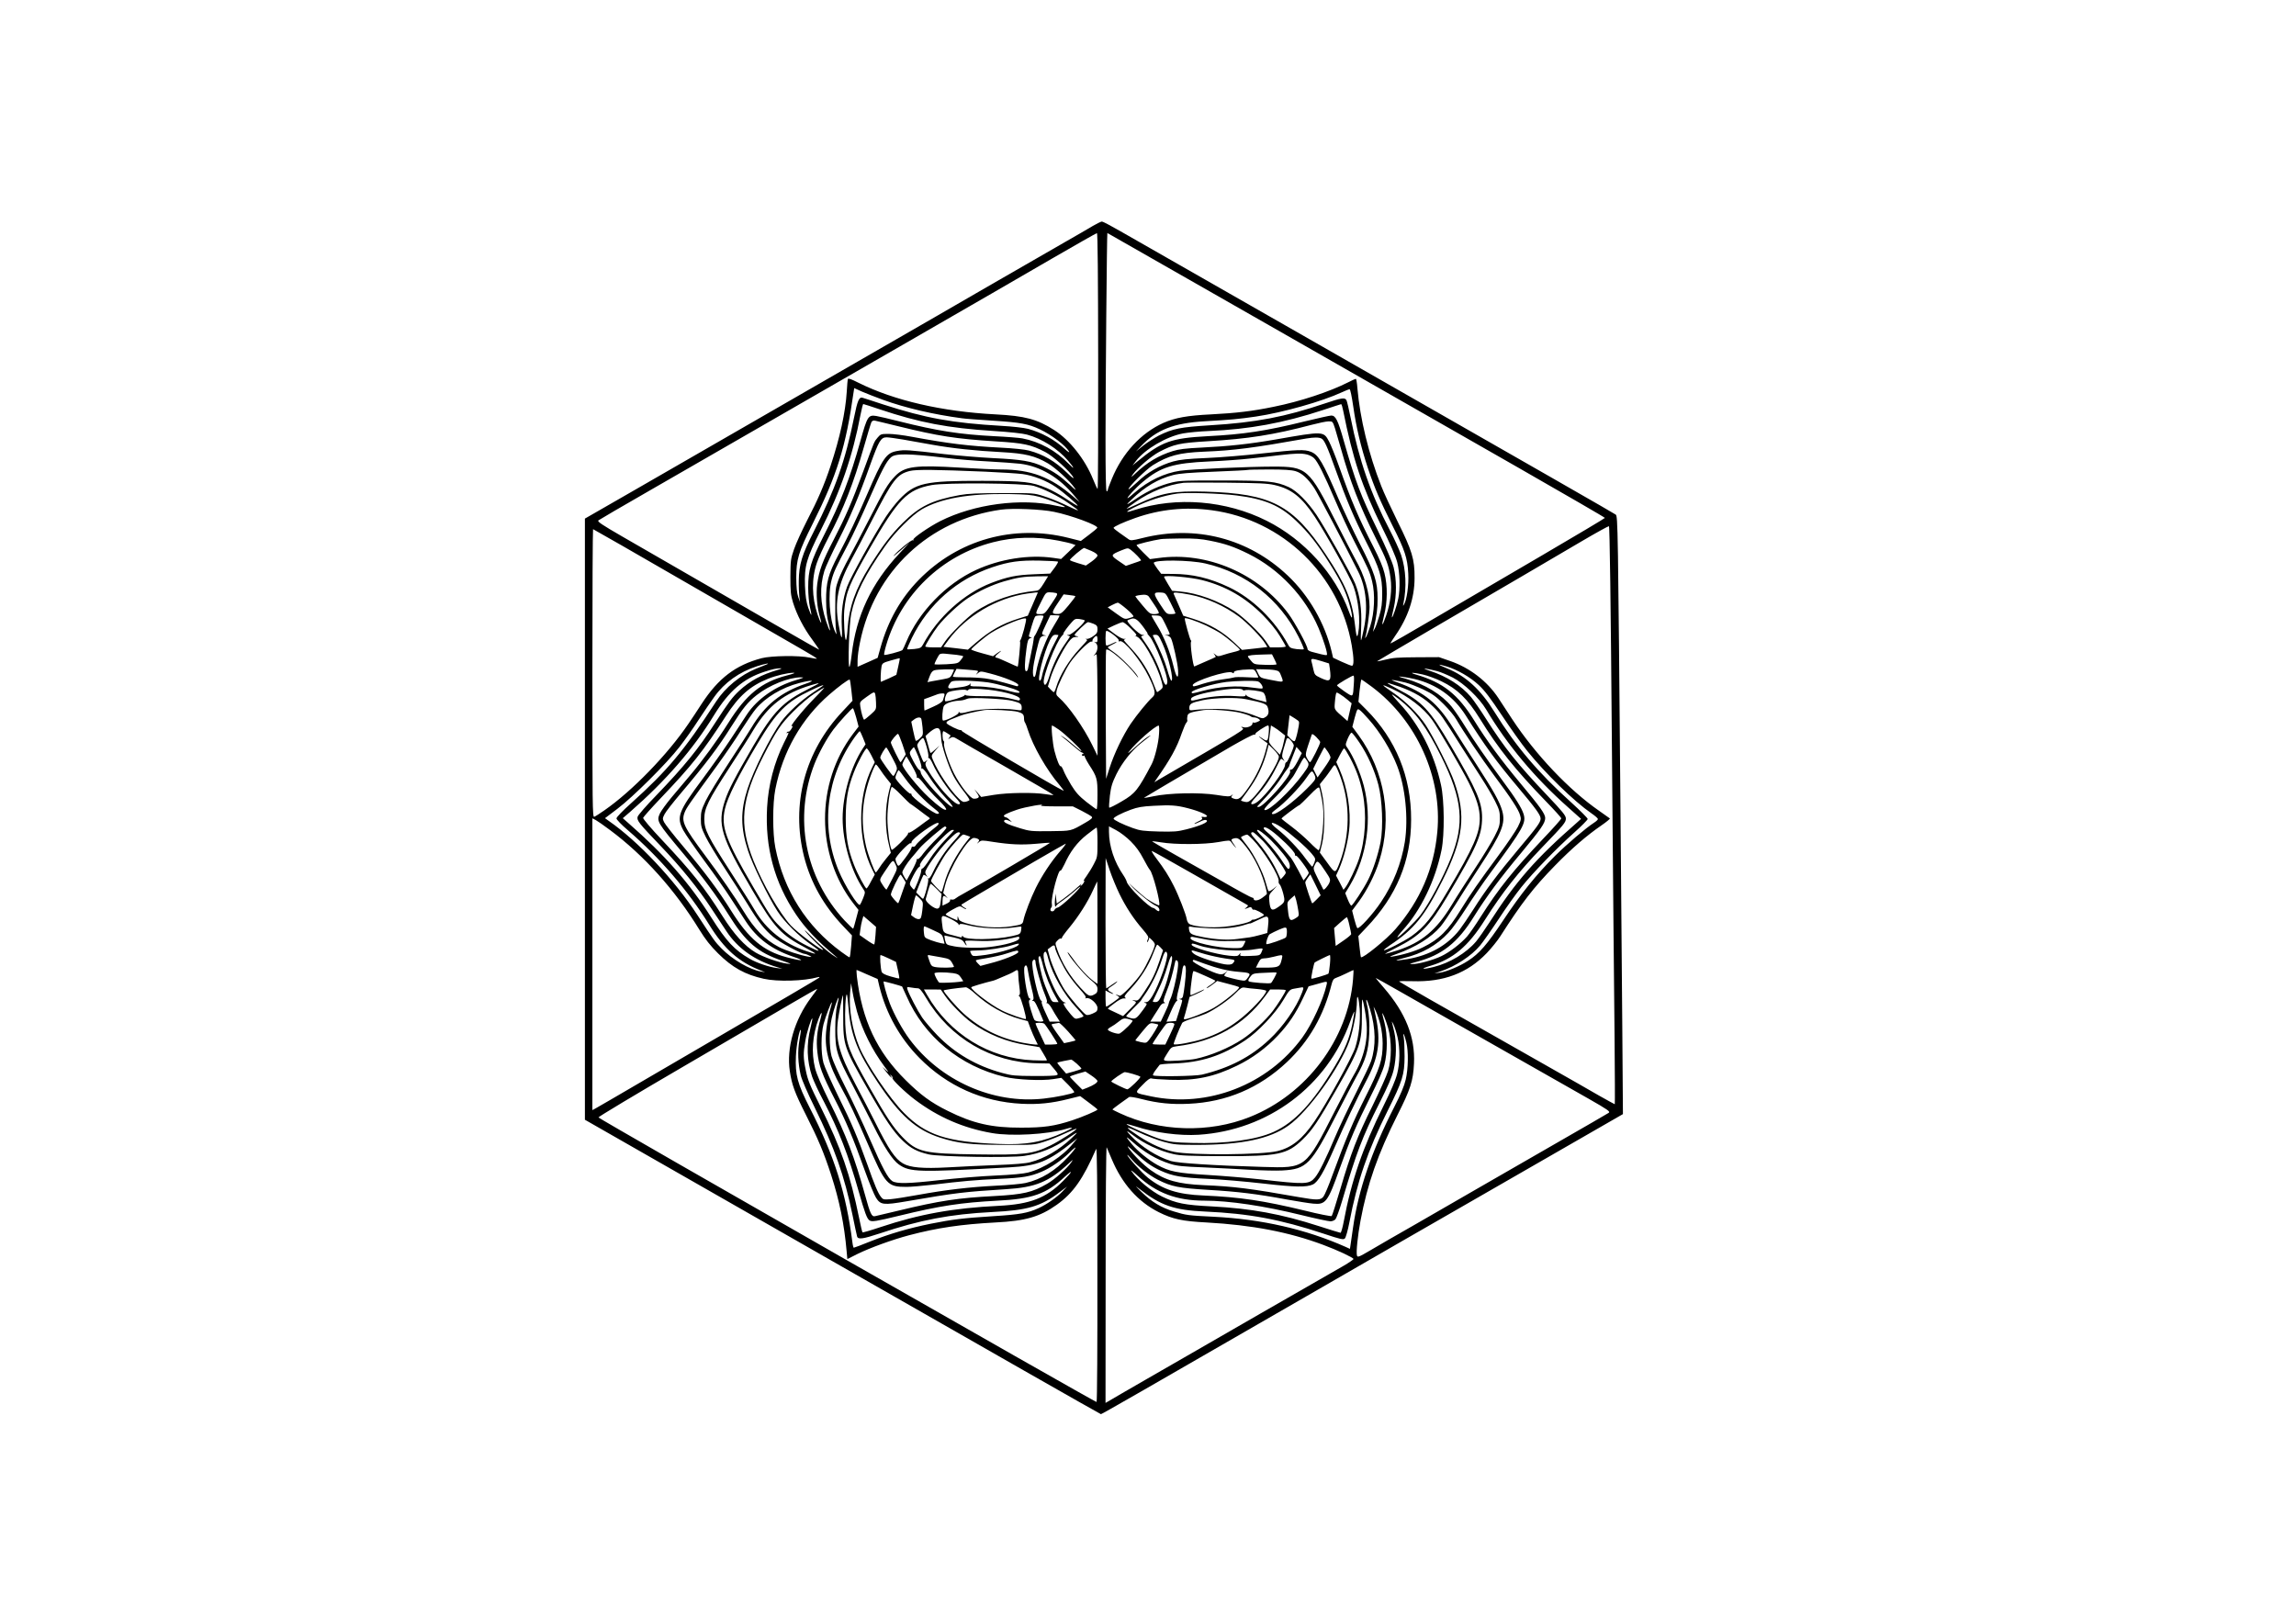 <?xml version="1.0" standalone="no"?>
<!DOCTYPE svg PUBLIC "-//W3C//DTD SVG 20010904//EN"
 "http://www.w3.org/TR/2001/REC-SVG-20010904/DTD/svg10.dtd">
<svg version="1.0" xmlns="http://www.w3.org/2000/svg"
 width="100pt" height="70pt" viewBox="0 0 100 70"
 preserveAspectRatio="xMidYMid meet">
<g transform="translate(0,70) scale(0.005,-0.005)"
fill="#000000" stroke="none">
<path d="M9520 12032 c-36 -22 -144 -84 -240 -139 -372 -214 -1020 -587 -1115
-643 -90 -52 -1507 -869 -2640 -1521 l-430 -247 0 -2619 0 -2618 2243 -1282
c1234 -706 2247 -1283 2252 -1283 8 0 384 216 1795 1030 467 270 1280 738
1415 815 98 56 1329 764 1337 769 1 1 -9 1173 -21 2605 -22 2543 -23 2604 -42
2618 -19 14 -533 308 -2874 1646 -712 406 -1361 777 -1441 823 -80 46 -152 84
-160 84 -8 0 -43 -17 -79 -38z m46 -1177 c1 -613 -1 -1115 -5 -1115 -3 0 -21
39 -40 86 -70 173 -203 341 -339 428 -147 94 -255 123 -510 136 -466 24 -884
121 -1195 276 -61 31 -89 41 -91 32 -3 -7 -7 -56 -10 -109 -11 -180 -60 -403
-140 -645 -58 -174 -112 -298 -208 -483 -43 -85 -94 -195 -111 -245 -30 -86
-31 -99 -32 -241 0 -130 3 -160 23 -225 34 -108 94 -224 168 -323 35 -48 61
-87 59 -87 -5 0 -441 251 -1718 988 -173 100 -215 128 -205 138 7 6 209 124
448 261 417 240 1035 596 2115 1218 857 494 999 576 1390 803 209 121 385 221
390 221 7 1 10 -377 11 -1114z m1496 307 c777 -444 1752 -1001 2165 -1237 414
-237 753 -433 753 -437 0 -3 -246 -150 -547 -326 -302 -176 -721 -422 -933
-546 -211 -124 -386 -224 -388 -222 -1 2 17 33 42 68 111 159 168 328 168 503
1 164 -22 238 -147 490 -57 116 -122 255 -143 310 -110 279 -185 588 -208 853
-3 45 -10 82 -13 82 -4 0 -33 -13 -64 -29 -163 -83 -419 -168 -653 -215 -184
-38 -328 -55 -544 -66 -208 -10 -312 -29 -415 -74 -195 -87 -358 -263 -450
-488 -19 -45 -35 -89 -35 -95 0 -7 -4 -13 -10 -13 -7 0 -10 156 -10 448 0 474
12 1802 16 1802 1 0 638 -364 1416 -808z m-3368 -646 c194 -70 437 -127 686
-160 25 -4 146 -13 270 -21 238 -15 305 -27 407 -75 102 -47 228 -143 255
-194 7 -12 -7 -4 -33 19 -92 85 -205 147 -324 179 -33 9 -136 21 -230 26 -431
25 -661 67 -1030 186 -93 31 -175 57 -182 59 -29 9 -44 -24 -73 -170 -76 -377
-165 -630 -351 -995 -104 -204 -129 -288 -131 -430 -1 -52 2 -115 5 -140 l6
-45 -16 45 c-11 32 -16 81 -17 165 0 161 19 225 143 472 213 426 289 670 357
1150 l5 32 66 -30 c37 -16 121 -49 187 -73z m4094 -58 c26 -183 66 -350 127
-535 59 -176 107 -287 215 -503 107 -211 130 -282 137 -415 6 -101 -13 -235
-38 -273 -8 -14 -9 -11 -4 11 29 140 22 297 -20 422 -14 41 -58 139 -99 217
-167 319 -266 604 -341 979 -15 73 -31 142 -36 152 -14 26 -41 22 -189 -28
-347 -117 -601 -166 -999 -190 -259 -16 -324 -29 -446 -89 -38 -20 -99 -59
-135 -87 l-65 -52 45 47 c134 142 287 201 555 216 229 13 293 19 445 41 235
35 575 131 750 212 30 14 60 26 66 26 6 1 19 -62 32 -151z m-4128 -23 c349
-117 594 -164 998 -190 131 -8 252 -21 287 -31 130 -35 271 -124 359 -228 56
-65 60 -83 7 -28 -114 117 -254 194 -406 223 -27 5 -137 14 -244 19 -306 16
-495 46 -831 130 -85 22 -174 42 -197 46 -70 11 -78 -2 -138 -217 -89 -321
-172 -537 -321 -829 -112 -221 -134 -294 -134 -449 0 -59 7 -134 15 -170 9
-35 14 -66 12 -68 -2 -2 -14 27 -27 64 -17 51 -24 99 -28 189 -6 173 12 238
137 484 175 345 278 646 347 1008 10 50 20 92 24 92 3 0 66 -20 140 -45z
m4040 -12 c84 -422 164 -662 336 -1012 72 -145 123 -262 135 -310 23 -90 27
-229 9 -316 -12 -61 -49 -169 -55 -163 -2 2 5 39 16 83 25 108 25 247 -1 351
-13 51 -62 164 -139 324 -151 310 -193 420 -298 788 -48 170 -69 212 -106 212
-13 0 -115 -23 -227 -50 -345 -85 -537 -114 -851 -130 -317 -17 -401 -47 -611
-220 l-43 -35 30 39 c79 103 265 213 410 240 44 8 145 18 225 21 352 15 652
70 995 183 83 28 153 50 157 51 4 1 12 -25 18 -56z m-3873 -137 c345 -85 499
-109 843 -131 249 -15 310 -28 435 -93 72 -38 219 -171 245 -222 7 -15 -16 2
-56 42 -104 100 -204 159 -332 193 -32 9 -138 20 -242 25 -288 15 -452 35
-778 95 -73 14 -164 25 -202 25 -64 0 -70 -2 -95 -32 -31 -37 -24 -20 -125
-294 -103 -278 -154 -395 -257 -594 -99 -190 -128 -269 -144 -386 -12 -90 -2
-209 26 -300 20 -67 1 -41 -23 31 -51 152 -54 312 -7 450 14 43 59 141 100
219 134 256 220 475 310 791 31 110 61 208 66 218 7 11 17 16 32 12 12 -2 104
-25 204 -49z m3802 -18 c11 -35 34 -115 52 -178 77 -277 164 -501 298 -768
103 -204 118 -246 134 -360 13 -99 0 -212 -38 -323 -35 -103 -45 -104 -19 -2
30 116 32 259 4 369 -12 51 -46 132 -96 229 -130 254 -192 398 -301 705 -30
85 -69 181 -85 212 -49 93 -46 93 -468 19 -226 -39 -410 -59 -640 -70 -144 -7
-201 -14 -255 -31 -124 -39 -221 -97 -324 -194 -40 -37 -42 -38 -23 -9 39 56
160 159 229 196 129 67 176 78 425 93 350 21 569 55 903 143 61 16 127 30 147
30 36 1 37 0 57 -61z m-3764 -97 c61 -11 174 -31 253 -45 180 -32 377 -53 607
-65 205 -11 291 -32 404 -98 67 -40 190 -153 231 -213 19 -28 10 -22 -42 27
-84 77 -139 115 -231 158 -99 47 -186 62 -437 74 -118 6 -309 22 -425 35 -314
37 -346 39 -411 27 -94 -17 -123 -58 -262 -381 -93 -214 -154 -343 -250 -526
-88 -167 -107 -239 -106 -399 1 -85 7 -141 21 -192 25 -94 12 -84 -21 15 -52
158 -57 302 -15 439 11 36 67 156 123 267 102 200 178 381 276 656 77 213 93
240 144 240 17 0 81 -9 141 -19z m3647 8 c24 -13 49 -67 123 -274 90 -252 159
-415 265 -625 119 -234 140 -304 140 -451 0 -85 -5 -125 -25 -194 -14 -48 -32
-99 -41 -114 l-15 -26 6 25 c28 123 35 175 35 265 0 147 -26 227 -154 476 -57
112 -140 288 -185 390 -139 324 -175 387 -242 413 -55 22 -113 20 -422 -14
-148 -17 -367 -35 -486 -40 -167 -7 -233 -14 -291 -30 -117 -33 -224 -94 -312
-179 -43 -40 -78 -69 -78 -63 0 21 153 172 213 210 135 83 228 108 442 117
267 11 427 32 895 115 67 11 109 11 132 -1z m-3272 -168 c96 -12 263 -26 370
-31 107 -6 231 -15 276 -20 177 -22 341 -119 475 -282 l44 -53 -55 48 c-196
171 -371 237 -630 237 -54 0 -214 7 -356 16 -390 24 -483 12 -566 -73 -63 -65
-97 -123 -228 -379 -62 -120 -141 -271 -175 -334 -35 -63 -76 -149 -91 -190
-26 -70 -28 -86 -28 -230 -1 -85 2 -177 6 -205 7 -48 7 -49 -7 -20 -49 105
-65 332 -31 453 18 69 36 107 144 312 39 74 121 250 182 390 110 251 150 329
191 366 39 35 145 34 479 -5z m3143 30 c22 -5 50 -19 63 -32 32 -30 87 -140
185 -369 46 -107 119 -265 163 -350 129 -251 137 -270 158 -354 28 -110 21
-275 -16 -391 -14 -44 -31 -87 -37 -95 -9 -12 -10 -12 -5 4 13 39 36 204 36
258 0 126 -44 275 -123 414 -24 44 -99 188 -167 322 -239 473 -255 487 -550
487 -213 0 -713 -22 -810 -36 -137 -20 -279 -88 -393 -188 -32 -28 -61 -51
-64 -51 -13 0 69 90 131 141 155 131 265 165 581 179 121 5 283 17 360 26 77
8 192 21 255 29 142 16 185 17 233 6z m-2803 -150 c140 -6 288 -16 327 -21 92
-12 210 -58 290 -113 67 -45 197 -157 190 -163 -2 -2 -46 24 -98 59 -52 35
-128 77 -169 94 -135 56 -193 63 -562 64 -503 1 -586 -18 -724 -162 -33 -35
-85 -102 -116 -149 -99 -151 -312 -533 -339 -611 -38 -106 -53 -221 -46 -353
6 -127 -4 -116 -29 28 -35 195 -4 346 110 556 35 63 115 216 178 340 184 361
220 408 333 437 55 14 225 12 655 -6z m2706 4 c54 -16 107 -64 163 -148 26
-39 274 -510 383 -729 68 -136 86 -316 48 -497 -10 -51 -21 -96 -24 -99 -3 -2
-3 53 1 124 6 146 -10 264 -53 371 -32 79 -256 477 -336 597 -79 117 -171 209
-241 242 -113 51 -180 58 -577 58 -316 1 -375 -1 -440 -17 -99 -23 -209 -72
-300 -133 -106 -71 -112 -72 -51 -14 116 111 230 178 358 211 59 15 140 21
362 30 157 6 288 13 290 15 2 2 86 4 186 4 130 0 195 -4 231 -15z m-186 -120
c148 -33 239 -105 353 -277 96 -145 307 -525 337 -606 44 -121 62 -300 41
-407 -10 -51 -16 -34 -30 86 -23 202 -82 343 -252 598 -289 434 -475 531
-1049 548 -279 8 -383 -11 -588 -107 -56 -27 -100 -45 -98 -41 3 4 39 32 81
60 128 89 278 148 415 165 19 2 188 3 375 1 273 -3 355 -6 415 -20z m-2095 -8
c88 -26 216 -89 306 -153 113 -79 110 -79 -46 -5 -49 23 -128 55 -175 69 -84
27 -89 27 -360 26 -215 0 -296 -4 -370 -17 -241 -44 -352 -99 -496 -242 -104
-104 -172 -193 -289 -379 -124 -199 -179 -356 -192 -544 -3 -51 -9 -95 -14
-97 -11 -8 -22 179 -15 257 17 166 39 221 221 539 248 433 328 514 540 553
123 23 806 17 890 -7z m1765 -83 c247 -31 381 -88 521 -222 107 -102 184 -199
292 -372 99 -157 139 -241 172 -357 32 -111 29 -155 -4 -63 -119 329 -390 629
-717 793 -354 178 -787 213 -1151 94 -82 -27 -86 -20 -10 19 125 63 262 107
382 124 79 11 371 2 515 -16z m-1718 -12 c84 -23 232 -82 224 -89 -2 -3 -36 2
-75 11 -305 69 -716 15 -1011 -134 -95 -48 -242 -149 -234 -162 4 -6 3 -8 -4
-4 -11 6 -127 -87 -167 -135 -11 -13 16 8 60 46 l80 70 -90 -96 c-244 -261
-377 -543 -416 -881 -7 -60 -16 -108 -20 -108 -15 0 -2 380 16 464 36 172 120
339 295 588 83 119 236 272 320 321 165 95 407 138 760 133 150 -3 199 -7 262
-24z m129 -131 c148 -30 386 -118 377 -139 -1 -5 -34 -33 -73 -62 l-70 -53
-107 27 c-479 120 -962 -15 -1305 -366 -157 -161 -266 -353 -332 -586 l-26
-93 -87 -39 -88 -39 0 55 c0 31 9 102 21 157 125 620 604 1070 1229 1157 101
14 351 4 461 -19z m1373 14 c618 -82 1115 -562 1221 -1179 19 -113 20 -176 1
-176 -7 0 -47 16 -89 35 l-75 35 -12 52 c-58 246 -199 491 -383 664 -342 324
-802 443 -1264 327 -96 -24 -104 -24 -125 -9 -13 9 -47 33 -75 53 -29 20 -53
40 -53 44 0 11 86 50 191 87 213 75 434 98 663 67z m3487 -2061 c9 -1055 19
-2188 23 -2516 3 -329 4 -598 2 -598 -2 0 -62 33 -133 73 -70 41 -281 161
-468 267 -187 106 -437 248 -555 315 -118 67 -327 186 -465 264 -137 79 -253
146 -257 150 -5 4 47 5 115 3 272 -9 480 70 648 245 41 43 95 110 119 148 182
285 288 423 475 614 145 149 279 264 403 349 45 31 79 59 75 62 -5 4 -46 33
-93 66 -264 183 -555 491 -758 799 -47 72 -101 155 -121 185 -97 146 -248 262
-418 321 l-98 34 -195 -1 c-162 -1 -208 -4 -273 -21 -43 -11 -75 -17 -70 -13
4 4 224 133 488 288 638 372 1011 591 1290 755 127 75 235 134 240 133 7 -2
16 -665 26 -1922z m-8018 1404 c469 -270 907 -523 974 -562 67 -38 121 -72
119 -74 -3 -2 -31 2 -63 9 -90 20 -333 17 -418 -5 -227 -60 -377 -174 -522
-396 -41 -63 -93 -142 -116 -175 -183 -270 -492 -588 -733 -755 -40 -28 -79
-53 -88 -56 -15 -6 -16 105 -16 1250 0 691 3 1256 6 1256 3 0 389 -221 857
-492z m3197 392 c52 -10 107 -23 122 -29 l27 -10 -63 -61 -63 -60 -69 10
c-211 30 -462 -9 -673 -106 -260 -120 -498 -365 -607 -627 -14 -34 -29 -65
-33 -70 -11 -11 -153 -49 -159 -42 -3 3 4 40 17 83 129 441 483 783 931 898
182 47 376 52 570 14z m1318 0 c137 -27 211 -53 337 -115 268 -133 493 -371
611 -647 45 -107 81 -224 72 -234 -4 -3 -26 0 -49 6 -24 6 -61 16 -81 21 -21
5 -38 16 -38 24 0 28 -111 233 -168 310 -260 349 -710 542 -1128 484 l-77 -10
-58 57 c-33 32 -59 62 -59 65 0 7 143 42 210 52 14 3 94 5 178 6 118 1 176 -4
250 -19z m-1030 -90 c33 -15 52 -29 52 -40 0 -9 -23 -32 -51 -52 l-50 -35 -70
21 c-38 11 -69 23 -69 27 0 13 114 109 125 105 5 -2 34 -14 63 -26z m401 -44
c19 -20 33 -37 30 -39 -2 -2 -33 -14 -68 -25 l-64 -22 -63 43 c-72 49 -71 53
21 91 58 23 60 24 85 6 14 -10 40 -34 59 -54z m-693 -49 c3 -3 -11 -28 -31
-55 l-37 -49 -142 -6 c-152 -6 -232 -22 -372 -76 -238 -92 -466 -298 -595
-538 -14 -26 -23 -31 -74 -37 -32 -3 -60 -4 -63 -2 -2 3 16 47 41 98 143 293
394 514 703 617 142 48 237 61 412 57 84 -2 155 -6 158 -9z m1284 -16 c354
-81 646 -311 811 -638 29 -57 49 -106 46 -109 -3 -3 -31 -2 -62 1 -50 7 -60
11 -74 38 -118 216 -311 404 -515 501 -168 80 -319 116 -490 116 l-101 1 -32
42 c-17 23 -32 47 -33 52 -3 30 313 28 450 -4z m-1408 -173 c-32 -52 -44 -63
-68 -65 -191 -17 -385 -84 -534 -186 -67 -46 -213 -191 -256 -253 l-37 -54
-69 0 c-37 0 -68 4 -68 8 0 13 68 123 111 179 58 74 183 191 259 241 94 62
212 117 315 147 120 35 172 42 287 44 l98 1 -38 -62z m1380 28 c207 -53 375
-150 529 -305 59 -60 115 -128 147 -181 29 -46 52 -88 52 -92 0 -4 -31 -8 -68
-8 l-69 0 -37 54 c-47 69 -193 209 -269 259 -140 93 -330 162 -479 174 l-68 6
-35 57 c-19 32 -35 61 -35 65 0 17 236 -4 332 -29z m-1432 -109 c0 -1 -20 -47
-44 -102 l-43 -99 -84 -26 c-142 -45 -244 -103 -370 -211 l-68 -59 -106 13
-107 12 44 60 c155 209 419 365 686 404 66 10 92 12 92 8z m157 -3 c20 -6 18
-11 -38 -95 -58 -87 -61 -89 -99 -89 -46 0 -46 -2 15 119 33 66 37 71 68 71
17 0 42 -3 54 -6z m999 -84 c24 -47 43 -88 43 -92 1 -5 -17 -8 -38 -8 -39 0
-41 2 -96 86 -62 96 -61 106 9 102 39 -3 40 -4 82 -88z m172 69 c143 -28 298
-97 425 -191 70 -52 200 -185 229 -236 l18 -29 -111 -13 -110 -12 -62 59
c-106 101 -218 166 -366 213 l-84 26 -39 90 c-22 49 -42 95 -45 102 -6 15 33
12 145 -9z m-1001 -13 c3 -2 -24 -38 -59 -80 -52 -63 -68 -75 -93 -75 -58 -1
-58 10 -2 93 l52 78 49 -6 c27 -3 51 -7 53 -10z m640 -3 c6 -10 30 -44 52 -77
22 -32 38 -62 35 -67 -3 -5 -22 -9 -42 -9 -34 1 -43 8 -99 75 -35 41 -63 77
-63 79 0 6 36 13 75 15 19 0 35 -6 42 -16z m-192 -110 c36 -31 62 -59 58 -64
-4 -4 -24 -11 -43 -16 -33 -9 -40 -6 -108 43 l-73 53 38 20 c21 11 43 20 50
21 6 0 41 -25 78 -57z m-725 -61 c0 -13 -68 -165 -77 -171 -4 -3 -9 -17 -9
-31 -1 -14 -12 -72 -24 -130 -12 -58 -24 -115 -26 -128 -3 -13 -10 -22 -17
-19 -14 4 -12 78 5 200 9 65 14 80 32 87 18 7 18 9 3 9 -13 1 -17 7 -13 19 37
130 48 161 59 165 19 8 67 8 67 -1z m140 3 c0 -3 -22 -40 -48 -83 -68 -109
-136 -288 -157 -410 -10 -63 -31 -48 -27 19 3 59 46 248 62 280 6 10 21 19 33
20 l22 1 -22 6 c-22 7 -22 8 17 90 l39 82 40 0 c23 0 41 -2 41 -5z m922 -75
c20 -41 37 -78 37 -82 1 -5 -9 -9 -21 -9 l-23 -2 23 -4 c12 -2 27 -13 32 -23
17 -31 59 -221 62 -279 5 -87 -15 -69 -40 35 -30 127 -84 260 -144 357 -26 43
-48 81 -48 83 0 3 19 4 43 2 42 -3 42 -4 79 -78z m-1232 -43 c-12 -45 -26 -87
-31 -93 -5 -6 -6 -13 -3 -16 4 -5 -15 -208 -21 -216 -1 -1 -40 16 -87 38 -47
22 -91 40 -97 40 -19 0 -12 18 17 39 15 11 24 21 21 21 -3 0 -19 -11 -37 -23
l-32 -24 -95 26 c-52 14 -95 29 -95 33 0 10 125 115 172 144 105 67 299 144
306 123 2 -6 -6 -47 -18 -92z m1049 7 c18 -24 30 -44 27 -44 -3 0 4 -10 15
-21 49 -49 167 -354 157 -405 -7 -40 -26 -20 -47 51 -31 99 -81 202 -136 282
-25 35 -45 66 -45 68 0 2 8 6 18 8 12 3 10 5 -7 6 -28 1 -145 117 -129 127 5
3 22 10 36 14 31 9 59 -13 111 -86z m539 26 c45 -22 104 -54 130 -71 58 -40
162 -129 162 -140 0 -4 -24 -13 -52 -19 -29 -7 -73 -19 -96 -27 -40 -13 -46
-13 -65 4 -20 16 -20 16 -8 0 8 -9 12 -19 10 -21 -2 -2 -42 -20 -89 -40 -47
-21 -90 -39 -96 -42 -11 -5 -39 199 -29 215 3 5 2 11 -2 13 -7 3 -54 172 -53
190 0 12 102 -22 188 -62z m-1060 46 c12 -12 -111 -126 -138 -127 -17 -1 -19
-3 -7 -6 9 -2 17 -6 17 -8 0 -2 -20 -33 -45 -68 -55 -79 -106 -185 -136 -283
-22 -70 -40 -89 -47 -50 -10 52 109 357 158 406 11 11 17 20 14 20 -8 0 39 64
75 103 22 25 32 28 64 24 21 -3 41 -8 45 -11z m77 -30 c30 -13 35 -20 35 -49
0 -28 -7 -39 -38 -60 -20 -15 -46 -25 -57 -23 -11 2 -14 1 -7 -1 6 -3 12 -7
12 -10 0 -3 -30 -37 -66 -75 -92 -98 -173 -231 -204 -335 -7 -24 -16 -43 -20
-43 -4 0 -17 11 -29 24 l-23 25 22 73 c25 84 104 241 155 311 29 38 41 47 68
48 23 1 26 3 10 6 -13 2 -23 7 -23 11 0 12 104 112 117 112 8 0 29 -7 48 -14z
m322 -38 c56 -55 61 -64 41 -71 -7 -2 -5 -3 5 -1 46 6 183 -234 227 -398 12
-46 11 -49 -11 -68 -13 -10 -26 -19 -29 -20 -3 0 -17 33 -32 73 -41 107 -107
213 -187 299 -39 42 -71 78 -71 81 0 3 6 7 13 10 6 2 3 3 -9 1 -13 -2 -45 14
-84 43 l-63 47 59 28 c32 15 66 28 74 28 8 0 38 -23 67 -52z m-102 -107 c-3
-9 0 -11 10 -7 35 13 183 -168 251 -308 58 -118 64 -153 33 -180 -39 -34 -136
-153 -190 -232 -67 -100 -143 -258 -182 -379 l-32 -100 -3 555 c-1 305 0 561
3 568 11 29 184 -118 263 -223 16 -21 20 -23 12 -7 -19 38 -146 167 -205 208
-30 20 -55 40 -55 44 0 4 18 15 40 25 22 10 38 20 36 22 -2 3 -22 -5 -44 -16
-22 -11 -42 -17 -46 -14 -8 8 -8 118 0 126 11 11 114 -67 109 -82z m-525 45
c0 -3 -18 -37 -39 -78 -41 -76 -93 -216 -105 -280 -4 -21 -12 -38 -18 -38 -28
0 33 243 88 353 19 37 30 47 49 47 14 0 25 -2 25 -4z m905 -70 c53 -114 103
-326 78 -326 -5 0 -21 44 -36 98 -23 78 -59 165 -125 295 -2 4 8 7 23 7 23 0
31 -9 60 -74z m-565 34 c0 -23 -4 -28 -17 -24 -17 5 -17 5 0 -6 24 -16 22 -68
-5 -99 -13 -14 -16 -20 -8 -13 8 6 18 12 22 12 4 0 8 -199 8 -442 l0 -442 -46
94 c-74 152 -208 343 -293 416 -20 17 -23 26 -17 56 8 43 75 183 118 246 49
72 159 182 181 182 11 0 17 3 14 7 -8 7 21 43 35 43 4 0 8 -13 8 -30z m-1227
-135 c31 -4 57 -9 57 -13 0 -4 -10 -20 -23 -35 -21 -26 -28 -28 -124 -34 -57
-3 -103 -3 -103 1 0 9 30 67 42 83 6 8 26 11 51 8 23 -3 68 -7 100 -10z m2767
-35 c11 -21 20 -43 20 -47 0 -4 -44 -7 -97 -5 -96 3 -99 4 -125 35 -16 17 -28
35 -28 38 0 10 46 15 137 17 l73 2 20 -40z m-3276 -68 l-16 -71 -65 -31 c-36
-16 -67 -30 -69 -30 -6 0 -2 101 5 135 6 27 13 32 81 51 41 12 76 21 78 19 1
-1 -5 -34 -14 -73z m3689 48 l64 -20 7 -46 c14 -108 4 -119 -78 -81 -51 24
-55 28 -65 73 -6 27 -13 59 -17 72 -8 28 4 28 89 2z m-4838 -30 c-11 -4 -51
-20 -88 -35 -136 -55 -269 -164 -348 -285 -280 -430 -426 -604 -741 -887 -76
-68 -128 -122 -128 -133 0 -10 42 -54 103 -106 275 -237 522 -525 704 -819
132 -214 258 -326 453 -401 l35 -14 -35 6 c-101 17 -250 104 -345 201 -57 58
-65 69 -210 291 -201 308 -515 642 -773 821 l-32 23 107 81 c135 102 431 396
542 540 46 59 121 165 166 235 46 70 107 160 137 201 89 125 219 218 373 267
68 22 123 32 80 14z m5926 -16 c91 -27 205 -92 279 -161 53 -49 102 -114 204
-267 73 -110 171 -248 218 -306 160 -199 407 -439 561 -546 31 -21 56 -43 56
-49 1 -5 -14 -20 -33 -32 -73 -47 -236 -186 -340 -289 -162 -161 -302 -335
-452 -562 -141 -212 -208 -289 -306 -352 -73 -48 -188 -96 -248 -104 l-45 -6
55 18 c129 44 266 133 343 225 24 29 96 131 160 228 63 97 153 223 199 280
103 129 306 338 461 476 64 57 117 111 117 118 0 8 -64 72 -142 143 -293 264
-483 489 -671 791 -120 194 -248 311 -412 378 -87 36 -89 42 -4 17z m-5826
-30 c-141 -41 -240 -94 -335 -181 -60 -56 -91 -97 -212 -283 -145 -226 -269
-377 -510 -628 -87 -89 -161 -174 -164 -188 -8 -32 11 -56 198 -251 182 -190
330 -373 445 -548 47 -71 106 -160 131 -198 99 -150 246 -254 442 -313 l45
-13 -50 6 c-64 8 -175 45 -234 80 -134 77 -203 152 -334 358 -192 303 -408
549 -722 823 l-50 44 65 56 c311 272 548 545 730 842 130 211 256 319 440 378
70 23 101 29 140 30 14 0 4 -6 -25 -14z m5745 -11 c30 -8 91 -34 135 -56 97
-50 230 -177 290 -277 184 -309 425 -597 714 -853 l113 -101 -33 -30 c-363
-317 -534 -513 -766 -874 -41 -63 -92 -136 -115 -164 -86 -101 -229 -187 -369
-222 -102 -25 -124 -18 -29 10 196 58 329 169 474 399 152 240 295 421 501
635 189 196 205 216 205 249 0 25 -27 59 -164 203 -260 274 -369 411 -528 660
-50 79 -111 167 -135 196 -85 100 -211 180 -358 228 -51 17 -59 22 -30 18 22
-4 65 -13 95 -21z m-4210 12 c0 -2 -7 -19 -16 -38 -15 -30 -21 -34 -82 -45
-37 -6 -82 -14 -100 -18 l-33 -7 18 49 c13 35 25 50 43 55 28 8 170 11 170 4z
m208 -10 c3 -2 -1 -13 -9 -22 -11 -14 -9 -14 9 2 23 19 24 19 105 -2 124 -32
247 -82 247 -100 0 -10 -6 -14 -17 -10 -163 47 -210 58 -273 67 -41 5 -121 10
-177 9 -57 0 -103 3 -103 6 0 3 7 20 16 37 l16 31 91 -7 c50 -3 92 -8 95 -11z
m2427 -20 c11 -19 17 -36 15 -37 -3 -2 -49 -1 -102 2 -53 3 -103 2 -110 -2 -7
-3 -52 -11 -100 -17 -48 -6 -126 -24 -173 -39 -76 -25 -85 -26 -85 -11 0 34
306 132 342 110 14 -9 17 -8 16 1 -3 14 49 24 133 26 43 2 47 0 64 -33z m160
27 c36 -7 41 -12 57 -55 20 -55 26 -53 -94 -30 -88 17 -90 18 -108 55 l-18 38
61 -1 c34 0 80 -3 102 -7z m-4252 -47 c-218 -56 -354 -166 -507 -410 -99 -157
-222 -326 -334 -459 -41 -49 -113 -135 -160 -190 -47 -56 -93 -120 -104 -143
-30 -68 -27 -73 207 -353 158 -189 291 -368 389 -525 152 -244 257 -334 476
-407 77 -26 81 -28 35 -23 -70 9 -204 56 -272 96 -96 57 -189 159 -290 319
-158 250 -268 388 -531 667 -90 95 -162 180 -160 188 2 7 69 83 150 168 274
287 374 413 571 719 113 175 211 262 368 325 70 28 168 51 219 52 23 0 4 -8
-57 -24z m5540 9 c40 -9 113 -35 162 -59 141 -68 228 -153 335 -325 161 -261
308 -444 577 -722 73 -75 133 -141 133 -148 0 -6 -69 -84 -154 -173 -263 -278
-391 -437 -548 -684 -44 -70 -98 -148 -119 -172 -57 -64 -151 -136 -224 -171
-74 -35 -202 -70 -254 -69 -30 0 -23 3 36 19 222 58 359 165 501 393 110 176
231 340 413 557 172 207 209 260 209 303 0 36 -42 95 -216 303 -173 208 -294
372 -403 548 -142 228 -272 331 -506 399 -68 20 -31 21 58 1z m-600 -81 c-8
-123 -3 -119 -81 -67 -37 26 -66 49 -66 53 2 10 138 90 145 85 4 -2 5 -34 2
-71z m527 42 c195 -47 344 -154 449 -320 165 -262 261 -394 451 -620 161 -192
200 -246 200 -277 0 -32 -32 -75 -199 -273 -168 -200 -284 -354 -385 -515 -44
-69 -99 -150 -122 -180 -107 -136 -259 -222 -455 -256 -50 -8 -93 -13 -95 -11
-3 2 27 12 66 21 157 38 286 111 386 219 33 34 103 132 157 217 54 85 150 225
213 310 283 384 309 430 286 507 -16 53 -71 141 -182 290 -145 197 -249 347
-328 475 -40 65 -93 142 -117 172 -87 106 -231 194 -397 242 -72 20 -76 23
-33 18 28 -3 75 -12 105 -19z m-5389 -11 c-176 -52 -335 -163 -424 -297 -19
-29 -82 -124 -139 -212 -58 -88 -169 -245 -247 -350 -214 -287 -231 -333 -168
-450 18 -33 100 -152 183 -265 84 -113 187 -259 229 -325 43 -66 102 -157 131
-201 98 -150 226 -245 414 -309 114 -38 80 -41 -59 -4 -200 53 -329 161 -479
400 -115 184 -228 335 -420 564 -84 99 -159 195 -167 212 -15 30 -14 35 4 70
10 21 73 101 139 179 218 257 329 404 442 584 101 161 144 214 222 275 109 86
279 154 383 154 35 0 29 -3 -44 -25z m485 -86 l10 -93 -88 -94 c-328 -348
-449 -808 -334 -1264 58 -227 171 -428 344 -609 l73 -77 -7 -95 c-4 -53 -10
-96 -14 -96 -4 0 -36 21 -71 47 -304 223 -501 533 -575 908 -25 124 -25 386 0
510 65 329 228 614 470 824 78 68 163 131 177 131 3 0 10 -42 15 -92z m4535
28 c391 -294 614 -790 569 -1266 -30 -319 -149 -595 -364 -844 -75 -87 -286
-259 -301 -245 -2 2 -8 45 -13 94 l-10 90 71 75 c262 274 389 580 389 940 1
372 -133 700 -392 959 l-67 67 10 97 c6 53 13 97 16 97 3 0 45 -29 92 -64z
m294 37 c33 -8 102 -36 154 -60 79 -38 108 -59 176 -127 44 -44 94 -103 109
-131 60 -104 219 -340 332 -492 148 -198 211 -295 225 -344 11 -35 9 -44 -19
-102 -18 -35 -93 -147 -168 -248 -174 -235 -245 -338 -329 -474 -112 -182
-187 -257 -330 -328 -67 -34 -183 -68 -270 -81 -29 -4 -17 3 40 23 165 58 305
146 384 240 22 26 78 109 126 185 47 76 140 222 207 324 202 308 235 389 203
500 -23 79 -73 169 -222 399 -71 109 -162 251 -203 317 -136 221 -250 315
-490 402 -54 20 -59 23 -25 18 22 -3 67 -13 100 -21z m-5225 -9 c-220 -75
-357 -186 -475 -384 -21 -36 -110 -174 -197 -307 -87 -133 -178 -282 -201
-330 -37 -78 -42 -96 -42 -158 0 -62 5 -80 42 -155 23 -47 96 -168 163 -270
67 -102 156 -241 198 -310 97 -160 150 -228 226 -291 58 -48 244 -149 276
-149 8 -1 26 -7 40 -15 25 -14 25 -14 -10 -9 -68 11 -199 54 -256 84 -124 66
-211 154 -309 315 -72 119 -202 307 -332 481 -188 252 -210 298 -179 377 16
41 43 79 287 414 63 87 155 221 203 298 49 77 107 162 129 188 84 101 228 187
377 226 113 30 152 26 60 -5z m1587 11 c88 -14 232 -55 263 -74 31 -21 -2 -22
-72 -3 -89 25 -209 42 -290 42 -53 0 -59 2 -54 18 5 15 5 15 -6 1 -7 -9 -35
-19 -63 -23 -27 -3 -67 -9 -87 -12 -43 -6 -49 6 -22 44 14 21 22 22 127 22 62
-1 153 -8 204 -15z m2349 9 c23 -6 52 -50 40 -62 -3 -2 -42 1 -88 8 -132 20
-290 9 -436 -30 -81 -22 -92 -24 -92 -11 0 20 192 76 303 90 85 10 241 13 273
5z m-3906 -62 c-228 -113 -313 -200 -487 -498 -159 -273 -216 -382 -247 -476
-70 -208 -37 -318 240 -788 191 -325 244 -383 468 -501 103 -55 102 -60 -3
-24 -195 66 -347 187 -446 355 -27 47 -121 195 -208 330 -203 314 -232 372
-232 465 0 95 33 161 222 452 82 125 176 272 208 327 127 209 266 317 500 387
91 27 89 23 -15 -29z m5146 14 c122 -44 213 -98 290 -174 63 -62 74 -77 242
-344 57 -90 137 -215 178 -278 41 -63 94 -153 117 -199 37 -74 42 -93 42 -151
0 -58 -5 -76 -46 -156 -25 -49 -101 -175 -170 -279 -69 -105 -161 -248 -204
-320 -133 -219 -262 -326 -473 -395 -52 -16 -99 -30 -105 -30 -7 0 36 24 95
53 209 105 289 186 446 449 257 432 302 533 302 686 0 134 -48 244 -271 623
-188 320 -249 385 -464 496 -55 29 -95 52 -88 53 7 0 56 -16 109 -34z m-5027
10 c-2 -2 -44 -31 -94 -64 -102 -68 -212 -170 -272 -252 -93 -129 -240 -422
-291 -581 -63 -195 -62 -338 4 -541 39 -120 177 -403 255 -524 63 -97 186
-219 299 -297 91 -63 78 -66 -35 -9 -99 49 -177 104 -241 170 -71 71 -86 94
-231 342 -243 415 -284 526 -248 684 21 97 118 291 284 568 166 278 250 362
463 463 82 39 120 54 107 41z m4957 -27 c140 -64 275 -167 348 -269 51 -69
262 -432 321 -550 68 -136 95 -224 95 -310 0 -128 -53 -250 -275 -625 -139
-236 -205 -318 -320 -401 -64 -45 -232 -130 -240 -122 -3 3 21 22 52 43 209
138 303 254 458 564 183 366 207 564 103 859 -36 105 -180 390 -248 494 -62
95 -177 210 -278 279 -119 81 -121 86 -16 38z m-5045 -96 c-94 -96 -217 -250
-181 -228 8 5 6 -4 -5 -23 -10 -17 -22 -29 -26 -26 -4 2 -11 -1 -15 -7 -4 -8
-3 -9 4 -5 18 11 15 2 -29 -85 -84 -169 -137 -369 -147 -564 -19 -346 63 -652
252 -932 79 -118 185 -230 341 -361 32 -27 27 -25 -25 10 -35 24 -112 90 -170
148 -58 58 -86 82 -62 53 23 -28 67 -74 97 -102 30 -27 55 -52 55 -55 0 -19
-228 153 -281 211 -100 110 -243 359 -325 563 -130 322 -109 534 88 919 113
220 147 270 258 382 61 61 138 127 185 157 44 29 83 52 86 52 3 0 -42 -48
-100 -107z m1355 88 c5 9 35 10 109 6 164 -10 340 -55 340 -87 0 -8 -7 -13
-15 -12 -8 2 -46 11 -85 20 -48 11 -118 17 -223 17 -94 0 -152 4 -152 10 0 6
-4 4 -9 -4 -8 -12 -127 -49 -163 -51 -12 0 -9 32 5 60 11 22 23 26 87 36 43 6
80 7 87 2 7 -6 14 -4 19 3z m2389 -1 c3 -5 12 -7 21 -3 22 8 140 -7 158 -20 9
-7 19 -28 22 -48 l6 -36 -82 21 c-45 12 -85 28 -91 36 -6 11 -9 12 -9 2 0 -10
-21 -11 -98 -6 -99 7 -224 -5 -320 -30 -55 -14 -64 -12 -55 10 16 42 426 110
448 74z m-3201 -37 c3 -10 6 -44 7 -76 2 -58 2 -58 -47 -102 -27 -24 -52 -44
-56 -45 -8 0 -26 59 -34 115 -6 40 -5 41 52 82 67 48 71 49 78 26z m4114 -49
l36 -31 -18 -77 -18 -78 -27 24 c-91 79 -88 75 -84 131 2 29 6 62 9 75 5 23 5
23 35 5 17 -10 47 -32 67 -49z m-3512 36 c-3 -11 -9 -29 -12 -40 -3 -13 -32
-33 -81 -55 -42 -19 -77 -35 -79 -35 -2 0 -4 22 -4 49 l0 50 53 19 c28 11 59
22 67 25 8 3 25 6 38 6 19 1 22 -3 18 -19z m3958 -29 c146 -114 241 -242 370
-501 187 -377 206 -584 82 -892 -66 -164 -188 -391 -262 -489 -46 -60 -194
-203 -202 -195 -2 3 18 30 46 61 158 173 285 435 339 700 27 135 25 434 -5
568 -60 274 -187 523 -363 711 -39 42 -68 76 -63 76 4 0 30 -18 58 -39z
m-3364 -17 c70 -18 80 -26 80 -62 0 -23 -2 -23 -57 -15 -109 15 -311 8 -398
-15 -60 -16 -81 -18 -87 -9 -6 9 -8 8 -8 -3 0 -17 -126 -77 -137 -66 -9 9 -4
93 7 122 10 24 64 45 130 50 33 2 43 4 80 18 33 12 325 -2 390 -20z m2032 15
c145 -29 179 -41 189 -66 16 -42 11 -72 -16 -89 -23 -15 -28 -15 -78 5 -111
45 -207 63 -337 65 -69 0 -153 -3 -187 -7 -62 -8 -63 -8 -63 16 0 36 19 46
117 67 101 21 292 26 375 9z m-3394 -159 l21 -80 -49 -64 c-326 -431 -324
-1054 4 -1477 l44 -56 -21 -79 c-11 -43 -22 -81 -25 -84 -2 -3 -35 29 -74 70
-347 375 -447 896 -262 1368 37 93 105 218 164 297 46 61 159 185 169 185 4 0
17 -36 29 -80z m4465 -17 c97 -109 194 -268 247 -405 72 -185 99 -458 67 -664
-30 -184 -100 -363 -207 -522 -71 -107 -194 -241 -207 -227 -5 6 -17 42 -27
81 l-18 71 60 81 c69 94 140 233 176 350 117 374 50 782 -180 1097 l-54 73 21
81 c21 76 23 79 42 66 11 -7 47 -44 80 -82z m-3058 66 c45 -13 55 -23 55 -59
0 -15 4 -30 9 -35 4 -6 16 -35 25 -65 44 -140 163 -348 275 -479 25 -30 41
-52 35 -50 -43 16 -892 515 -887 522 3 4 -1 7 -8 6 -15 -3 -114 45 -123 60 -7
11 10 24 54 40 19 8 49 19 65 26 28 12 144 39 210 49 50 7 247 -3 290 -15z
m1941 -9 c43 -11 83 -25 88 -30 6 -6 19 -10 31 -10 12 0 29 -6 39 -13 16 -12
16 -14 -9 -25 -15 -7 -31 -10 -36 -7 -5 4 -9 0 -9 -8 0 -21 -45 -40 -77 -33
-25 7 -26 6 -10 -6 19 -14 35 -5 -733 -452 l-35 -21 17 25 c124 177 179 276
223 405 16 44 33 85 40 90 6 6 10 16 7 23 -2 7 -1 24 2 37 6 24 30 32 141 49
61 9 245 -5 321 -24z m497 -65 c17 -12 17 -17 2 -91 -9 -44 -21 -83 -26 -89
-6 -6 -20 1 -38 20 l-28 30 10 87 10 87 26 -15 c14 -9 34 -21 44 -29z m-3279
16 c3 -5 8 -39 12 -77 6 -67 5 -70 -24 -97 -17 -16 -32 -24 -36 -19 -3 6 -13
45 -22 88 l-16 77 23 18 c26 20 54 24 63 10z m1199 -97 c55 -38 197 -173 197
-187 0 -4 -28 17 -63 48 -35 31 -78 65 -97 76 -26 15 -29 16 -10 2 14 -10 56
-45 95 -78 38 -33 73 -60 77 -60 3 0 10 -3 14 -7 4 -5 2 -8 -5 -8 -7 0 -9 -5
-6 -10 4 -6 12 -7 18 -4 7 4 9 4 5 0 -3 -4 14 -39 38 -77 70 -107 74 -123 74
-264 0 -69 -3 -125 -8 -125 -4 0 -44 29 -89 64 -64 51 -92 82 -132 147 -28 46
-58 102 -67 126 -9 23 -20 40 -24 38 -10 -6 -34 53 -55 134 -16 63 -31 221
-20 221 3 0 29 -16 58 -36z m873 -37 c-4 -79 -37 -212 -64 -264 -119 -225
-143 -256 -260 -324 -57 -34 -106 -58 -110 -55 -3 4 0 50 6 104 10 81 20 112
57 188 50 101 135 208 216 271 30 24 63 50 74 59 14 10 9 10 -13 -3 -19 -10
-70 -52 -115 -93 -57 -52 -72 -63 -50 -35 63 80 224 221 256 224 4 1 6 -32 3
-72z m956 16 c-7 -85 -11 -88 -62 -52 -45 31 -22 6 27 -29 l25 -18 -21 -79
c-29 -103 -78 -208 -142 -300 -68 -99 -90 -117 -130 -103 -26 9 -28 12 -17 27
12 14 11 15 -5 2 -15 -12 -33 -12 -132 4 -145 23 -414 17 -548 -12 -48 -11
-84 -16 -80 -12 7 6 280 166 761 448 96 55 183 101 195 101 11 0 17 3 13 7 -7
7 91 72 110 73 7 0 9 -20 6 -57z m108 -3 l35 -28 -12 -54 c-6 -29 -16 -66 -23
-83 l-11 -30 -50 52 c-40 42 -48 56 -44 80 2 15 7 49 10 76 l6 47 27 -16 c15
-8 43 -28 62 -44z m-2969 10 c4 -14 7 -44 8 -67 1 -55 61 -236 106 -322 19
-37 60 -98 90 -135 30 -38 52 -72 50 -76 -3 -4 -17 -11 -31 -14 -22 -6 -33 -1
-61 26 -77 74 -182 231 -227 339 -15 36 -15 37 21 80 l37 44 -37 -34 c-20 -19
-39 -33 -41 -30 -3 2 -14 36 -24 76 l-20 71 21 20 c64 57 96 64 108 22z m-674
-57 l23 -57 -24 -36 c-104 -158 -176 -406 -176 -610 0 -204 75 -461 179 -614
19 -29 19 -29 0 -80 -11 -28 -24 -54 -28 -58 -16 -18 -133 168 -186 297 -161
388 -107 821 144 1168 19 26 37 47 40 47 3 0 16 -26 28 -57z m733 40 c14 -9
27 -18 29 -19 2 -2 -2 -11 -10 -20 -13 -16 -12 -16 7 -4 21 13 32 11 64 -9 8
-6 201 -117 428 -247 227 -130 411 -238 409 -240 -2 -2 -32 1 -68 7 -103 17
-330 14 -453 -6 l-109 -18 -29 34 -30 34 22 -34 c19 -27 20 -35 9 -42 -8 -5
-25 -8 -38 -7 -31 4 -115 112 -170 218 -44 85 -94 236 -88 262 3 10 1 21 -4
24 -11 6 -12 84 -1 84 4 0 19 -8 32 -17z m3592 -83 c71 -105 131 -239 165
-368 34 -132 43 -365 19 -497 -21 -108 -64 -242 -107 -327 -37 -76 -137 -228
-148 -228 -5 0 -19 24 -31 54 l-22 55 41 68 c150 254 195 582 121 867 -31 116
-92 258 -142 329 -20 28 -20 28 2 83 13 30 28 53 34 51 6 -1 37 -41 68 -87z
m-3981 -14 l29 -88 -21 -34 c-11 -19 -22 -34 -25 -34 -6 0 -84 158 -84 171 0
15 53 78 63 76 4 -1 21 -42 38 -91z m3639 19 c0 -19 -79 -175 -88 -175 -5 0
-17 15 -26 33 -19 34 -18 36 40 206 3 10 14 5 39 -19 19 -19 35 -39 35 -45z
m-3430 -36 c12 -40 19 -80 17 -90 -3 -11 -1 -16 4 -13 5 3 21 -21 35 -53 37
-83 127 -217 191 -284 44 -47 52 -60 40 -65 -32 -12 -148 107 -241 245 -58 87
-65 107 -43 131 10 12 9 12 -6 1 -9 -8 -19 -12 -21 -10 -10 10 -56 130 -56
146 0 17 37 63 51 63 5 0 18 -32 29 -71z m3179 45 c12 -15 21 -32 21 -38 0
-23 -54 -146 -64 -146 -6 0 -12 -11 -12 -24 -3 -49 -161 -261 -240 -321 -20
-15 -42 -24 -50 -21 -12 5 -3 20 40 67 69 75 125 156 172 251 45 89 40 84 61
67 16 -13 16 -13 1 9 -16 23 -14 34 28 170 6 19 21 14 43 -14z m-109 -135 c0
-53 -147 -285 -233 -368 -30 -28 -40 -32 -66 -26 -17 4 -31 9 -31 11 0 3 24
37 54 77 87 117 142 230 176 366 l11 44 45 -44 c24 -24 44 -51 44 -60z m-3367
-11 c45 -86 46 -89 31 -123 -8 -19 -18 -35 -23 -35 -9 0 -107 137 -113 157 -4
14 44 94 53 91 4 -2 27 -42 52 -90z m226 12 c18 -45 30 -87 27 -95 -3 -8 0
-12 7 -10 7 3 37 -34 67 -82 30 -47 90 -123 133 -169 44 -46 72 -84 64 -84
-38 0 -277 260 -277 302 0 9 -6 18 -13 21 -8 3 -30 37 -51 76 -36 70 -37 71
-19 96 10 13 20 25 24 25 3 0 20 -36 38 -80z m3304 -43 c-25 -47 -44 -72 -54
-71 -11 1 -15 -5 -11 -18 9 -37 -231 -308 -274 -308 -8 0 -14 1 -14 3 0 1 34
37 75 80 41 44 97 113 125 155 27 43 56 85 65 95 8 9 15 20 15 25 0 4 14 43
32 86 l31 79 24 -27 23 -27 -37 -72z m262 86 c14 -21 25 -44 25 -53 0 -8 -26
-51 -57 -94 l-56 -79 -19 37 -19 38 47 94 c26 52 49 94 51 94 1 0 14 -17 28
-37z m-3975 -33 l30 -60 -21 -42 c-130 -254 -130 -642 0 -895 l21 -42 -33 -60
c-17 -34 -35 -61 -39 -61 -11 0 -79 127 -110 208 -52 133 -71 240 -71 402 0
162 18 267 71 402 34 88 99 208 112 208 5 0 23 -27 40 -60z m4168 -18 c57
-108 88 -193 112 -312 37 -182 24 -407 -33 -575 -26 -77 -88 -207 -116 -244
l-18 -23 -32 62 -33 62 26 57 c40 91 76 228 88 339 18 171 -15 374 -86 535
l-26 58 30 59 c17 33 34 60 38 60 5 0 27 -35 50 -78z m-3814 -73 c26 -45 45
-87 42 -94 -3 -8 0 -12 7 -10 7 2 32 -23 57 -56 25 -33 80 -95 123 -136 51
-50 74 -80 68 -86 -11 -11 -62 25 -151 107 -95 88 -230 256 -230 286 0 10 31
70 36 70 1 0 22 -36 48 -81z m3440 46 c23 -35 21 -44 -31 -115 -108 -149 -301
-330 -337 -317 -10 4 11 31 70 89 47 45 104 108 127 138 23 30 44 57 47 60 5
5 25 39 68 119 14 28 30 51 33 51 4 0 14 -11 23 -25z m-3719 -77 c15 -24 43
-62 62 -85 l34 -42 -16 -59 c-38 -148 -38 -336 1 -484 l14 -58 -44 -54 c-24
-29 -52 -68 -62 -85 -10 -17 -22 -31 -25 -31 -11 0 -67 151 -85 227 -50 218
-35 420 48 636 16 42 33 77 37 77 5 0 21 -19 36 -42z m4014 -74 c83 -229 80
-500 -8 -735 -39 -103 -39 -103 -110 -4 l-64 87 19 76 c26 107 26 325 0 439
l-19 81 35 44 c20 23 48 63 64 86 25 39 29 42 40 27 7 -10 27 -55 43 -101z
m-3794 -6 c53 -76 178 -205 251 -260 46 -35 54 -48 29 -48 -31 0 -225 144
-225 167 0 8 -4 12 -9 9 -11 -7 -131 118 -131 138 0 19 21 66 29 66 3 -1 29
-33 56 -72z m3572 13 c5 -19 -7 -37 -73 -102 -124 -124 -277 -236 -302 -220
-8 5 1 17 33 40 69 49 205 189 260 268 44 64 51 70 63 55 7 -9 16 -28 19 -41z
m-3531 -231 c2 0 35 -24 73 -52 37 -29 77 -58 87 -65 16 -11 17 -14 4 -22 -8
-5 -48 -34 -89 -65 -41 -30 -78 -53 -83 -50 -4 3 -8 -1 -8 -8 0 -18 -136 -152
-143 -141 -17 27 -37 177 -37 273 0 97 20 246 37 274 3 5 40 -25 81 -68 41
-42 76 -76 78 -76z m3590 29 c12 -68 15 -124 10 -204 -5 -100 -25 -217 -39
-232 -3 -3 -39 28 -79 69 -40 40 -111 102 -158 137 -47 35 -86 66 -87 70 -2 5
138 111 159 119 4 2 42 39 85 83 57 59 79 76 85 66 4 -8 15 -57 24 -108z
m-2448 -47 c-9 -4 49 -7 130 -7 l147 0 78 -39 c43 -22 82 -45 88 -52 8 -9 -7
-23 -58 -52 -127 -73 -115 -71 -304 -73 -163 -2 -180 0 -262 25 -112 34 -153
54 -138 69 7 7 18 7 38 -2 l28 -13 -22 21 c-12 12 -27 21 -32 21 -5 0 -13 4
-16 10 -6 9 29 27 114 56 71 25 264 58 209 36z m1279 -23 c91 -23 174 -58 167
-71 -4 -5 -17 -8 -30 -5 -18 3 -22 1 -14 -8 7 -9 -1 -17 -30 -30 -22 -10 -38
-20 -36 -22 2 -2 24 6 50 19 35 17 49 19 58 10 15 -15 -56 -46 -177 -77 -79
-20 -108 -22 -242 -19 -133 4 -161 7 -225 30 -87 31 -168 71 -168 82 0 12 66
47 150 78 60 22 100 29 200 34 145 8 198 5 297 -21z m-5031 -192 c295 -220
562 -518 776 -866 53 -86 95 -139 162 -206 126 -125 237 -186 399 -222 120
-27 352 -20 472 14 13 3 17 2 10 -5 -5 -5 -390 -232 -855 -502 -465 -271 -897
-523 -960 -560 -63 -37 -125 -73 -137 -79 l-23 -12 0 1271 0 1271 29 -15 c16
-9 73 -48 127 -89z m2838 31 c-74 -58 -165 -141 -175 -159 -6 -12 -17 -18 -25
-15 -8 3 -14 -1 -14 -10 0 -9 -25 -50 -56 -91 -56 -74 -57 -75 -70 -52 -7 13
-13 33 -14 44 0 23 122 150 133 139 4 -4 7 0 7 9 0 29 217 184 234 167 6 -6
-1 -18 -20 -32z m3009 -6 c78 -52 217 -173 262 -228 35 -42 36 -45 24 -79 -7
-19 -16 -35 -19 -35 -3 0 -31 34 -61 75 -57 80 -163 190 -241 251 -83 64 -56
76 35 16z m-2919 -1 c3 -5 -32 -46 -78 -91 -46 -45 -101 -106 -123 -135 -21
-31 -44 -52 -51 -50 -7 3 -10 1 -7 -5 3 -5 -15 -48 -41 -95 l-47 -86 -18 28
c-10 15 -19 35 -19 43 0 17 43 84 80 127 14 16 45 52 68 81 40 47 207 191 224
192 4 0 9 -4 12 -9z m1606 -121 c45 -45 79 -92 109 -150 25 -47 50 -91 57 -98
26 -25 96 -294 81 -309 -5 -4 -66 28 -112 60 -16 12 -61 50 -100 86 -62 58
-65 60 -20 12 50 -53 174 -152 208 -164 19 -7 33 -34 23 -44 -3 -3 -14 1 -24
10 -10 10 -22 17 -26 17 -33 0 -223 187 -231 228 -2 10 -15 36 -30 58 -79 115
-124 251 -125 377 l0 48 62 -33 c35 -18 92 -62 128 -98z m1348 -14 c47 -45 82
-87 82 -98 0 -11 4 -17 10 -13 9 6 110 -130 110 -149 0 -6 -10 -23 -23 -39
l-22 -27 -45 86 c-25 47 -55 98 -67 113 -79 97 -157 182 -198 215 -33 27 -43
41 -34 47 18 11 88 -40 187 -135z m-1638 5 c0 -124 -1 -131 -31 -187 -16 -32
-46 -80 -65 -107 -20 -27 -30 -46 -24 -42 9 6 9 2 1 -13 -6 -12 -17 -24 -24
-28 -7 -5 -7 -1 2 12 8 10 -7 -2 -35 -27 -27 -26 -78 -68 -114 -94 l-65 -47
-5 43 -6 44 -4 -53 c-3 -30 -2 -56 3 -59 4 -2 7 0 7 5 0 5 24 25 53 44 28 19
76 56 105 82 86 79 59 35 -34 -53 -47 -44 -96 -84 -109 -87 -13 -3 -26 -12
-29 -20 -7 -18 -36 -18 -36 0 0 8 4 17 8 20 5 3 7 19 4 35 -8 53 59 304 76
286 3 -3 18 22 34 55 49 110 112 193 195 258 43 34 81 62 85 62 5 0 8 -58 8
-129z m-1250 106 c0 -2 -35 -40 -77 -84 -43 -44 -103 -118 -133 -166 -30 -47
-59 -84 -65 -83 -5 2 -11 -8 -11 -23 -1 -28 -54 -161 -63 -161 -3 0 -14 12
-24 25 -17 24 -17 26 18 95 20 39 42 73 50 76 8 4 12 10 9 16 -15 24 244 308
282 308 8 0 14 -1 14 -3z m2713 -43 c58 -47 152 -152 194 -216 23 -34 25 -78
4 -78 -4 0 -32 37 -61 82 -30 45 -89 119 -132 164 -43 44 -78 84 -78 88 0 15
21 3 73 -40z m-2660 20 c4 -4 -21 -36 -55 -72 -69 -75 -135 -173 -180 -267
-17 -38 -34 -62 -40 -58 -7 4 -8 1 -3 -6 8 -13 -33 -171 -45 -171 -3 0 -18 12
-32 28 l-27 27 29 74 c16 40 31 75 34 78 3 3 14 0 23 -8 15 -11 16 -11 6 1 -7
8 -13 22 -13 31 0 30 115 191 194 272 72 72 93 86 109 71z m2639 -71 c69 -72
198 -251 198 -276 0 -6 -10 -21 -22 -34 l-22 -23 -36 77 c-41 86 -112 190
-183 269 -44 48 -49 64 -22 64 6 0 45 -35 87 -77z m-2577 47 l27 -10 -26 -33
c-95 -117 -174 -266 -203 -382 -9 -36 -19 -65 -23 -65 -8 0 -90 86 -90 95 0
16 89 179 128 235 49 69 140 170 153 170 4 0 20 -5 34 -10z m2486 -32 c98
-100 236 -323 227 -366 -2 -9 2 -21 9 -27 7 -5 20 -40 30 -76 19 -76 18 -79
-47 -124 -51 -35 -66 -25 -73 53 -5 55 -3 59 32 96 l36 40 -34 -28 c-19 -15
-37 -23 -41 -19 -4 4 -14 37 -24 73 -24 91 -106 253 -166 327 -27 34 -50 65
-50 68 0 6 38 23 53 24 4 1 26 -18 48 -41z m-2392 3 c13 -8 13 -12 1 -28 -14
-17 -14 -17 7 0 21 18 26 18 120 3 155 -24 249 -28 377 -17 65 7 120 10 122 8
3 -3 -659 -392 -753 -442 -31 -16 -63 -36 -71 -43 -8 -8 -23 -11 -33 -9 -11 3
-16 0 -13 -7 3 -7 -11 -20 -31 -29 l-35 -17 0 38 c0 49 8 57 34 35 15 -13 13
-9 -4 10 l-24 28 17 67 c38 149 198 412 250 412 12 0 28 -4 36 -9z m2303 -29
c82 -91 154 -225 193 -358 14 -47 23 -89 20 -93 -2 -4 -22 -20 -43 -35 -36
-25 -72 -27 -72 -5 0 5 -6 9 -13 9 -7 0 -121 61 -252 137 -132 75 -323 183
-425 240 -102 58 -189 108 -193 112 -4 4 30 1 75 -7 121 -21 379 -20 501 2 96
17 99 17 112 -1 7 -10 23 -29 35 -43 12 -14 8 -5 -9 20 -28 40 -30 45 -14 52
35 13 51 8 85 -30z m-1593 -84 c-75 -88 -152 -204 -206 -313 -42 -84 -97 -227
-108 -282 -7 -35 -12 -38 -105 -53 -121 -19 -279 -8 -398 28 -44 14 -58 23
-63 42 -7 23 -7 23 -8 3 l-1 -22 -50 22 c-27 12 -51 26 -52 31 -2 4 25 23 60
42 58 32 65 33 85 19 12 -8 26 -15 32 -15 5 1 -3 8 -19 16 -15 9 -24 19 -20
24 5 4 90 55 189 113 99 58 299 175 445 261 146 85 269 155 273 156 5 0 -19
-33 -54 -72z m1144 -181 c177 -101 360 -206 407 -232 47 -26 87 -50 90 -52 3
-3 -4 -12 -15 -20 -20 -16 -16 -15 30 3 9 4 17 -1 21 -10 3 -9 10 -13 15 -11
9 6 89 -36 89 -46 0 -8 -83 -45 -94 -41 -5 2 -12 -2 -16 -7 -12 -20 -165 -52
-275 -58 -114 -6 -240 8 -268 30 -9 7 -18 26 -20 42 -7 41 -69 201 -112 286
-42 85 -85 152 -154 243 -29 38 -45 66 -36 62 9 -3 161 -88 338 -189z m-623
-182 c58 -119 124 -219 203 -310 49 -57 55 -69 46 -87 -6 -11 -8 -22 -6 -25 3
-2 8 5 12 17 l7 22 24 -23 c13 -12 24 -30 24 -38 0 -27 -74 -184 -116 -247
-53 -79 -174 -206 -191 -199 -31 12 -46 15 -25 4 12 -7 22 -15 22 -18 0 -7
-105 -81 -114 -81 -3 0 -6 32 -6 70 l0 71 30 -16 c38 -19 54 -19 18 1 -36 19
-35 28 6 53 19 12 40 29 47 38 8 9 -9 0 -37 -20 -28 -20 -54 -37 -58 -37 -3 0
-6 255 -6 568 l1 567 35 -105 c19 -57 57 -149 84 -205z m-1948 251 c16 -33 16
-34 -29 -122 -25 -49 -48 -91 -50 -93 -4 -5 -23 20 -47 60 -15 26 -14 29 30
95 74 111 73 110 96 60z m3744 -58 c43 -64 45 -71 34 -98 -11 -27 -47 -68 -53
-59 -1 2 -22 44 -46 92 -44 89 -44 89 -27 124 20 43 28 38 92 -59z m-3677 -61
l21 -34 -31 -88 c-16 -49 -32 -91 -34 -93 -6 -6 -64 61 -65 74 0 23 73 174 85
174 2 0 13 -15 24 -33z m3601 -182 c-19 -19 -36 -35 -39 -35 -6 0 -62 168 -61
183 0 5 10 23 22 40 l22 30 45 -91 45 -92 -34 -35z m-1910 -291 l0 -445 -30
21 c-51 36 -130 121 -181 194 -27 38 -49 65 -49 60 0 -23 138 -189 195 -236
55 -45 65 -58 65 -85 0 -26 -6 -36 -30 -48 -38 -20 -52 -13 -119 61 -91 99
-163 218 -202 333 -19 55 -19 55 2 77 12 13 26 21 30 18 5 -3 9 0 9 6 0 6 29
46 65 89 80 97 160 223 206 325 19 42 35 76 37 76 1 0 2 -201 2 -446z m-1401
382 l43 -44 -7 -61 c-5 -47 -11 -62 -26 -66 -26 -9 -112 60 -105 83 30 110 38
132 44 132 4 0 27 -20 51 -44z m-145 -85 c28 -29 28 -31 20 -103 -8 -62 -12
-73 -29 -75 -11 -2 -31 6 -44 16 l-25 19 18 86 c10 47 22 86 25 86 4 0 20 -13
35 -29z m3277 -13 c6 -23 14 -64 18 -90 8 -47 7 -49 -26 -69 -45 -28 -55 -18
-64 72 -8 70 -8 70 24 99 18 16 33 30 34 30 1 0 7 -19 14 -42z m-3665 -307
c-3 -41 -8 -76 -10 -79 -3 -2 -33 15 -67 39 l-61 43 6 46 c3 25 10 62 16 83
l11 37 55 -47 55 -48 -5 -74z m664 139 c33 -17 60 -36 60 -43 0 -9 2 -9 8 -1
5 9 27 6 82 -8 95 -25 281 -34 379 -19 40 6 75 10 77 8 2 -2 1 -18 -2 -35 -6
-29 -11 -32 -78 -47 -146 -33 -407 -36 -427 -4 -6 9 -9 10 -9 2 0 -7 -6 -11
-12 -9 -7 2 -43 12 -80 21 -74 19 -73 17 -83 108 -8 69 -2 71 85 27z m2758 5
c2 -10 1 -41 -3 -70 l-6 -53 -61 -17 c-34 -9 -75 -19 -92 -21 -17 -2 -65 -9
-106 -14 -81 -11 -184 -6 -295 15 -105 20 -122 29 -127 65 -5 30 -3 31 21 26
14 -4 83 -9 153 -13 130 -6 240 5 321 33 20 7 37 11 37 9 0 -2 30 12 68 30 73
36 85 38 90 10z m706 -54 c9 -39 16 -74 16 -79 0 -5 -30 -31 -67 -56 l-68 -47
-7 78 -7 78 52 47 c29 26 55 47 59 48 3 0 14 -31 22 -69z m-3622 -46 c71 -32
76 -37 86 -76 l10 -41 -31 5 c-18 3 -57 15 -88 26 -55 21 -57 23 -61 64 -4 38
-2 57 6 57 2 0 37 -16 78 -35z m3078 -12 c0 -21 -4 -43 -8 -49 -8 -12 -163
-66 -170 -59 -9 8 14 78 28 86 46 26 117 57 133 58 13 1 17 -7 17 -36z m-2901
-50 c63 -15 77 -22 92 -48 20 -31 26 -28 9 5 -9 17 -3 18 113 13 112 -5 228 7
335 34 19 5 23 2 20 -13 -4 -24 -123 -58 -256 -74 -85 -11 -241 -8 -307 5 -72
14 -72 14 -83 55 -5 22 -7 40 -3 40 3 0 39 -8 80 -17z m2206 -19 c63 -11 127
-15 213 -12 67 2 122 2 122 0 0 -1 -7 -16 -15 -32 -15 -29 -18 -30 -88 -30
-144 0 -377 54 -377 87 0 11 7 14 28 9 15 -3 68 -13 117 -22z m-1645 -48 c-23
-28 -206 -79 -332 -91 -60 -7 -67 -5 -77 13 -6 12 -11 23 -11 26 0 3 31 6 68
6 73 0 228 23 296 45 58 18 71 19 56 1z m1570 -1 c116 -41 362 -59 489 -35 34
6 65 9 68 6 3 -2 -1 -17 -9 -33 -13 -27 -16 -28 -102 -31 -81 -3 -88 -1 -82
15 5 16 5 16 -9 -1 -12 -17 -22 -18 -87 -12 -122 13 -328 73 -328 96 0 13 10
13 60 -5z m-1250 -18 c0 -26 69 -168 113 -233 25 -38 72 -98 105 -134 41 -44
56 -68 48 -73 -7 -6 -4 -7 7 -3 31 10 97 -49 97 -85 0 -26 -6 -33 -42 -49 -28
-12 -48 -16 -58 -10 -25 14 -129 134 -184 213 -43 64 -112 214 -132 289 l-18
67 25 19 c24 21 39 20 39 -1z m919 -1 l22 -24 -30 -91 c-38 -113 -68 -175
-134 -273 -49 -73 -54 -78 -82 -73 -29 5 -29 5 -6 -5 25 -11 25 -11 -35 -71
l-61 -61 -66 31 c-37 16 -67 32 -67 34 0 2 26 24 58 47 36 28 66 43 82 42 19
-1 21 1 11 7 -12 8 -2 24 49 77 84 90 153 198 192 300 17 46 34 84 38 84 4 0
17 -11 29 -24z m-1239 -40 c0 -17 -128 -69 -247 -99 l-83 -22 -22 22 c-12 12
-20 25 -17 27 2 3 48 12 100 20 53 9 130 26 170 40 89 29 99 30 99 12z m1630
-19 c47 -13 125 -30 173 -37 87 -12 88 -12 73 -34 -11 -16 -23 -21 -58 -19
-44 1 -207 50 -267 81 -38 19 -57 49 -25 40 11 -3 57 -17 104 -31z m-1368 -42
c36 -135 136 -309 245 -425 32 -34 59 -66 61 -70 2 -5 -14 -14 -35 -19 -37
-11 -39 -10 -75 31 -20 24 -44 55 -53 71 -15 25 -15 27 2 28 12 1 10 3 -7 8
-63 17 -213 394 -173 434 13 14 19 5 35 -58z m1034 51 c14 -37 -67 -271 -128
-373 -25 -41 -38 -53 -58 -54 -17 -1 -19 -3 -7 -6 23 -6 22 -8 -17 -62 -55
-75 -66 -82 -109 -70 -20 5 -37 13 -37 16 0 4 29 35 65 71 36 35 65 65 65 68
0 2 15 25 34 51 52 73 114 199 143 291 25 79 38 97 49 68z m-2424 -46 l63 -30
16 -70 c9 -38 14 -71 12 -74 -2 -2 -36 6 -74 17 -51 15 -73 26 -79 41 -10 29
-18 146 -9 146 4 0 36 -13 71 -30z m462 9 c60 -11 71 -16 87 -43 10 -17 19
-34 19 -38 0 -10 -125 -11 -168 -2 -26 5 -33 14 -46 52 -20 58 -21 55 12 48
15 -3 58 -11 96 -17z m2966 10 c0 -7 -5 -29 -11 -49 -13 -44 -30 -50 -145 -50
l-74 0 20 40 c17 34 25 40 53 41 17 0 55 7 82 14 66 17 75 17 75 4z m415 -66
c-4 -43 -10 -81 -13 -85 -10 -9 -144 -49 -149 -44 -5 5 22 135 29 141 8 7 124
64 132 65 4 0 5 -35 1 -77z m-2501 -10 c22 -89 63 -192 107 -269 l30 -54 -29
0 c-28 0 -32 5 -62 78 -39 93 -46 113 -70 221 -18 80 -18 101 -2 101 4 0 16
-35 26 -77z m1126 57 c0 -34 -38 -183 -65 -254 -41 -108 -52 -126 -81 -126
-14 0 -24 3 -22 8 2 4 24 51 50 104 27 54 60 140 75 193 25 89 43 121 43 75z
m-1190 -29 c0 -34 48 -204 79 -278 20 -50 26 -73 18 -77 -7 -2 -5 -5 4 -5 9
-1 28 -22 42 -48 15 -27 36 -63 48 -80 l21 -33 -44 0 -45 0 -37 80 c-21 43
-35 84 -32 89 3 5 1 11 -4 13 -25 8 -91 305 -76 343 8 21 26 19 26 -4z m1238
-68 c-12 -86 -44 -217 -63 -256 -8 -17 -15 -35 -15 -41 0 -7 -16 -44 -35 -84
l-34 -72 -46 0 -45 0 33 53 c19 28 41 64 51 80 9 15 24 27 34 27 13 0 14 2 3
9 -10 7 -6 26 22 97 31 78 49 139 72 247 4 22 9 26 19 18 10 -8 11 -26 4 -78z
m232 52 c112 -41 208 -64 295 -71 106 -8 114 -13 85 -51 -20 -29 -24 -30 -67
-22 -53 10 -125 29 -136 36 -5 3 0 15 10 26 l18 22 -22 -19 c-16 -13 -31 -17
-54 -12 -53 10 -229 98 -229 114 0 9 6 12 18 7 9 -4 46 -17 82 -30z m-1535
-67 c4 -29 18 -96 31 -147 19 -74 21 -97 11 -103 -9 -6 -8 -8 4 -8 13 0 32
-37 87 -172 6 -13 -65 -9 -76 5 -6 6 -20 47 -33 90 -18 62 -20 80 -10 86 10 6
9 9 -2 14 -21 8 -58 251 -42 276 13 23 23 9 30 -41z m1375 3 c0 -50 -17 -191
-26 -223 -3 -10 -13 -19 -22 -19 -15 -1 -15 -2 1 -6 21 -5 21 1 -12 -103 l-27
-85 -41 -3 -42 -3 36 83 c19 46 42 89 51 96 9 6 11 12 5 12 -6 0 -1 36 14 93
13 50 26 118 30 150 4 38 10 57 19 57 10 0 14 -14 14 -49z m-2775 -31 l90 -39
16 -68 c59 -236 178 -447 348 -620 241 -244 549 -382 891 -399 144 -7 262 5
408 42 l101 25 75 -56 c42 -31 76 -58 76 -61 0 -9 -131 -65 -220 -94 -155 -51
-248 -64 -445 -64 -256 -1 -421 37 -639 146 -146 72 -237 139 -367 268 -251
248 -380 523 -425 903 -3 31 -4 57 -2 57 2 0 44 -18 93 -40z m1315 -2 c0 -24
5 -72 10 -108 6 -45 6 -66 -2 -69 -7 -2 -6 -6 2 -11 13 -8 64 -189 56 -197 -6
-7 -151 44 -209 74 -97 48 -267 178 -267 202 0 5 118 40 190 57 3 0 18 6 33
12 101 42 134 57 152 69 30 20 35 16 35 -29z m2916 -40 c-43 -521 -404 -1002
-899 -1199 -354 -142 -787 -129 -1133 33 -35 16 -64 31 -64 33 0 3 121 92 146
108 7 4 56 -4 109 -18 140 -36 260 -48 410 -41 328 15 615 137 855 363 194
183 321 405 390 681 9 34 17 46 38 53 15 5 54 22 87 38 33 16 62 30 64 30 2 1
1 -36 -3 -81z m-1293 33 c48 -21 90 -41 93 -44 3 -3 -13 -18 -35 -33 -23 -14
-41 -29 -41 -31 0 -6 19 5 59 35 l34 26 91 -24 c50 -12 95 -26 99 -30 13 -11
-136 -132 -221 -181 -64 -37 -224 -99 -254 -99 -6 0 -7 8 -3 18 3 9 16 53 27
97 l20 80 53 23 c30 13 62 30 72 38 10 8 -10 1 -44 -16 -34 -16 -66 -30 -71
-30 -4 0 -4 33 1 73 14 118 18 137 25 137 5 0 47 -17 95 -39z m-2190 21 c39
-6 51 -13 68 -39 l20 -31 -38 -6 c-36 -5 -145 -10 -169 -7 -10 1 -44 63 -44
81 0 11 89 12 163 2z m2817 3 c0 -11 -40 -84 -49 -89 -12 -8 -176 5 -192 14
-9 6 -6 16 10 38 20 28 28 31 84 35 122 7 147 7 147 2z m1066 -158 c110 -62
318 -181 464 -264 335 -190 937 -532 1188 -675 170 -97 191 -112 175 -123 -10
-7 -216 -126 -458 -265 -242 -139 -557 -321 -700 -403 -143 -82 -380 -219
-527 -304 -148 -84 -321 -184 -385 -222 -109 -64 -118 -67 -123 -48 -8 30 7
174 31 302 60 321 151 581 323 923 111 220 136 295 143 447 11 230 -73 440
-261 658 -42 48 -74 87 -72 87 2 0 93 -51 202 -113z m-4407 63 c41 -11 76 -22
79 -24 2 -3 19 -40 38 -83 153 -353 468 -612 853 -704 106 -26 327 -36 426
-20 l70 11 60 -60 c32 -33 56 -62 52 -66 -12 -13 -163 -44 -267 -55 -441 -48
-899 156 -1169 520 -59 79 -133 214 -170 309 -28 72 -61 192 -53 192 4 0 40
-9 81 -20z m3776 -12 c-28 -126 -127 -342 -210 -456 -301 -413 -826 -617
-1320 -513 -148 31 -144 26 -73 99 42 44 66 61 77 57 9 -4 81 -9 161 -12 224
-8 384 25 585 123 131 63 255 154 357 263 92 98 157 194 219 327 l48 101 73
20 c95 27 91 28 83 -9z m-4090 -230 c47 -165 134 -338 237 -476 41 -54 44 -61
17 -37 l-33 30 33 -42 c18 -24 38 -46 44 -50 7 -4 5 2 -3 13 -14 18 -14 18 2
5 10 -7 15 -17 12 -22 -7 -12 109 -124 198 -191 201 -151 420 -246 668 -289
170 -30 486 -12 646 36 73 22 66 9 -17 -29 -188 -86 -329 -112 -569 -102 -452
17 -635 77 -825 270 -124 125 -325 421 -389 573 -61 145 -93 331 -81 472 l8
86 14 -80 c7 -44 25 -119 38 -167z m531 202 c15 0 34 -22 73 -87 205 -347 570
-560 968 -566 l105 -2 40 -47 c36 -43 38 -49 21 -55 -10 -5 -99 -8 -198 -7
-162 1 -190 3 -277 27 -223 61 -411 171 -563 328 -50 52 -109 121 -132 154
-41 61 -114 201 -128 244 -7 23 -6 24 31 18 22 -4 48 -7 60 -7z m497 -46 c114
-104 256 -185 393 -222 l67 -18 22 -60 c13 -33 32 -79 44 -102 l21 -42 -24 0
c-13 0 -60 7 -103 15 -198 37 -375 125 -519 255 -63 57 -174 185 -174 201 0 5
109 21 193 28 11 0 47 -24 80 -55z m2457 40 c44 -4 80 -11 80 -17 0 -32 -142
-183 -245 -259 -95 -72 -186 -119 -303 -158 -88 -29 -247 -58 -258 -47 -5 4
47 134 74 186 4 7 41 23 82 36 41 12 97 32 125 44 75 34 204 123 260 181 42
43 54 50 78 46 15 -3 63 -9 107 -12z m391 -33 c-49 -130 -166 -298 -285 -408
-161 -151 -346 -247 -586 -305 -59 -14 -412 -19 -426 -6 -4 4 6 24 22 45 16
20 32 41 35 46 3 5 57 10 120 12 240 8 423 67 625 201 112 74 263 234 333 352
49 84 57 92 90 98 20 3 43 7 51 9 39 8 40 6 21 -44z m-4276 -42 c-145 -193
-216 -439 -185 -642 18 -118 42 -185 139 -377 109 -215 156 -328 220 -523 74
-229 115 -432 136 -669 l6 -67 87 44 c110 54 304 125 452 164 247 65 453 95
751 111 261 13 386 49 534 154 143 102 228 223 343 486 8 18 11 -273 11 -1087
1 -611 -2 -1114 -7 -1117 -9 -5 -4334 2466 -4339 2479 -1 6 329 204 734 440
405 237 834 487 952 556 119 70 217 125 219 124 2 -1 -22 -36 -53 -76z m1165
19 c46 -68 160 -184 233 -237 138 -101 309 -170 484 -196 59 -9 108 -17 108
-18 0 -1 15 -26 33 -55 18 -29 32 -56 32 -59 0 -3 -55 -3 -122 0 -382 16 -727
229 -923 570 l-27 47 74 0 73 -1 35 -51z m2970 45 c0 -14 -70 -124 -114 -182
-61 -79 -178 -188 -263 -244 -115 -76 -277 -144 -410 -172 -54 -11 -236 -22
-259 -16 -22 6 -22 7 13 63 33 54 38 57 82 63 328 40 586 185 769 433 l46 62
68 0 c37 0 68 -3 68 -7z m-3809 -150 c19 -238 76 -384 252 -648 196 -294 336
-418 546 -486 158 -50 264 -63 556 -63 258 -1 261 -1 350 27 50 16 132 48 184
73 52 24 96 43 98 41 8 -8 -150 -109 -230 -148 -152 -73 -225 -82 -632 -76
-468 6 -526 19 -653 150 -81 84 -141 175 -284 427 -187 329 -207 381 -215 556
-5 107 3 271 14 260 3 -2 9 -54 14 -113z m-46 -70 c0 -261 5 -276 218 -648
149 -261 219 -365 301 -443 69 -66 123 -95 226 -119 88 -21 713 -31 833 -13
136 20 252 67 378 152 95 65 100 65 34 3 -109 -103 -235 -177 -360 -210 -40
-11 -138 -19 -300 -25 -131 -5 -320 -14 -420 -20 -217 -12 -327 -2 -389 34
-69 40 -125 123 -241 356 -37 74 -116 227 -176 340 -141 267 -171 380 -150
551 9 67 39 219 44 219 1 0 2 -80 2 -177z m4499 57 c7 -108 -7 -238 -39 -337
-27 -84 -252 -492 -356 -644 -105 -153 -197 -227 -321 -257 -133 -33 -744 -38
-899 -7 -94 19 -203 67 -306 135 -131 86 -131 97 -1 35 64 -31 160 -67 214
-82 91 -25 114 -27 294 -27 388 1 632 52 795 169 173 123 446 504 530 737 33
93 65 262 65 349 1 72 17 23 24 -71z m-4552 30 c-10 -43 -16 -111 -16 -205 -1
-182 13 -229 149 -485 56 -107 137 -265 180 -350 95 -192 171 -308 225 -345
96 -67 168 -69 960 -25 251 14 338 49 560 226 l35 28 -36 -44 c-91 -114 -253
-218 -394 -255 -37 -10 -143 -20 -280 -26 -121 -5 -341 -23 -490 -40 -272 -31
-373 -33 -412 -9 -38 24 -87 115 -195 364 -60 137 -156 342 -214 455 -61 120
-111 233 -121 271 -21 84 -20 232 2 330 17 75 54 184 60 178 2 -2 -4 -32 -13
-68z m4609 -125 c20 -164 -18 -329 -111 -485 -18 -30 -91 -170 -163 -310 -257
-503 -250 -497 -627 -486 -424 12 -741 33 -800 51 -122 38 -258 124 -350 221
-47 49 -40 50 20 4 94 -73 230 -137 350 -164 60 -14 137 -17 429 -18 484 -2
562 14 696 143 84 81 135 156 298 441 205 357 221 403 220 648 0 147 1 152 13
105 7 -27 19 -95 25 -150z m33 93 c50 -166 53 -321 9 -453 -9 -27 -69 -153
-133 -280 -64 -126 -145 -297 -180 -380 -80 -190 -141 -313 -175 -353 -51 -61
-82 -62 -481 -16 -116 13 -321 30 -455 38 -266 16 -332 29 -439 88 -72 40
-170 119 -218 177 -60 72 -61 80 -1 27 105 -94 213 -158 334 -196 58 -18 108
-23 290 -30 121 -5 303 -15 405 -21 102 -6 228 -9 280 -6 214 12 249 49 475
492 71 138 146 282 167 320 83 147 108 228 115 376 5 103 -2 189 -24 277 -3
12 -3 22 1 22 3 0 17 -37 30 -82z m-4704 -8 c-11 -36 -25 -107 -31 -160 -21
-166 14 -307 128 -513 65 -117 128 -251 230 -487 156 -362 172 -380 339 -380
38 0 142 9 230 19 254 31 366 41 579 51 203 9 269 20 368 62 75 31 174 99 240
164 79 78 72 53 -9 -35 -112 -121 -232 -195 -370 -227 -35 -8 -154 -19 -264
-24 -228 -12 -427 -35 -675 -80 -93 -17 -200 -34 -236 -37 -62 -5 -67 -4 -86
21 -24 30 -56 105 -117 279 -87 243 -138 363 -252 592 -62 127 -121 259 -131
295 -23 86 -22 253 1 339 19 69 66 194 72 188 2 -1 -5 -32 -16 -67z m4795
-130 c11 -43 19 -111 19 -160 0 -144 -22 -212 -147 -461 -110 -218 -174 -370
-292 -691 -31 -87 -66 -169 -77 -183 -24 -31 -56 -32 -209 -5 -431 76 -569 94
-834 105 -223 10 -337 42 -460 130 -64 45 -155 137 -195 195 -16 25 -2 14 51
-36 88 -83 148 -126 232 -164 105 -47 181 -60 409 -70 117 -5 335 -24 483 -41
277 -32 377 -33 431 -8 46 22 96 108 190 324 92 211 190 417 273 575 109 206
131 348 86 559 -7 36 -16 75 -19 86 -4 11 4 -2 17 -30 13 -27 32 -84 42 -125z
m-245 9 c-27 -130 -64 -219 -152 -367 -193 -321 -350 -490 -534 -573 -152 -69
-416 -105 -712 -96 -154 4 -189 8 -267 31 -84 25 -310 125 -301 133 2 2 38 -8
80 -21 164 -54 381 -82 546 -72 606 39 1119 422 1321 986 17 50 34 89 36 86 2
-2 -6 -50 -17 -107z m-4634 40 c-30 -105 -37 -186 -26 -285 13 -119 40 -193
149 -405 98 -191 164 -346 266 -632 37 -103 80 -207 96 -232 39 -62 65 -65
264 -31 433 75 506 83 870 106 255 16 371 63 544 224 40 37 42 38 23 10 -34
-50 -146 -150 -209 -186 -130 -76 -209 -94 -464 -108 -310 -16 -473 -40 -829
-126 -102 -24 -195 -46 -207 -49 -30 -7 -42 18 -88 185 -89 322 -166 525 -311
815 -68 138 -111 237 -124 289 -34 135 -23 287 30 429 27 72 37 69 16 -4z
m4946 -75 c31 -112 31 -270 -1 -374 -12 -41 -74 -178 -136 -305 -131 -264
-187 -409 -280 -725 -37 -124 -70 -229 -75 -234 -5 -4 -109 16 -237 48 -356
86 -561 117 -881 131 -222 9 -354 52 -482 154 -55 44 -180 183 -180 199 0 4
18 -14 40 -40 52 -61 153 -139 226 -176 119 -60 180 -72 439 -88 256 -15 421
-35 685 -84 91 -16 194 -33 230 -36 108 -10 126 13 230 306 88 247 147 385
265 620 67 133 111 233 124 284 28 107 28 262 1 366 -11 41 -20 77 -19 80 0
18 32 -61 51 -126z m-5031 5 c-38 -148 -33 -290 13 -428 14 -39 58 -135 100
-213 130 -250 215 -467 306 -788 52 -183 72 -238 94 -252 21 -14 58 -8 260 41
352 86 536 114 856 131 302 15 424 58 585 208 79 73 68 46 -14 -36 -149 -150
-289 -203 -561 -217 -395 -19 -690 -72 -1032 -186 -83 -28 -153 -48 -155 -45
-3 3 -16 58 -29 123 -78 380 -156 608 -335 969 -93 186 -113 235 -129 315 -24
113 -24 151 -5 261 13 78 53 203 61 195 2 -2 -5 -37 -15 -78z m2804 60 c8 -8
-71 -88 -112 -113 -16 -9 -103 20 -103 35 0 4 12 15 28 23 15 8 45 28 67 46
33 27 45 30 75 25 19 -4 39 -11 45 -16z m2309 -146 c22 -98 21 -222 -4 -319
-13 -52 -54 -148 -119 -279 -180 -362 -280 -652 -346 -1007 -10 -54 -23 -98
-28 -98 -5 0 -91 27 -191 59 -326 105 -586 153 -931 171 -236 12 -310 27 -431
85 -92 44 -214 145 -266 219 -14 19 6 5 52 -37 164 -151 340 -217 583 -217
212 0 517 -45 845 -126 122 -30 235 -54 251 -54 15 0 35 8 44 18 8 9 34 80 57
157 126 425 177 561 326 855 76 151 109 227 124 290 24 102 26 238 5 330 -9
36 -18 74 -20 85 -3 11 3 2 14 -21 10 -22 26 -72 35 -111z m-3078 119 c12 -8
114 -165 114 -175 0 -4 -24 -7 -53 -7 l-54 0 -41 88 c-23 48 -42 91 -42 95 0
9 62 9 76 -1z m208 -68 c37 -41 67 -77 65 -78 -2 -2 -26 -8 -52 -14 l-48 -10
-37 52 c-43 58 -72 103 -72 110 0 4 12 7 65 15 6 0 41 -33 79 -75z m785 60 c5
-4 -53 -100 -82 -136 -21 -25 -24 -26 -69 -17 -27 6 -48 13 -48 15 0 3 28 38
62 79 61 73 64 75 98 69 19 -4 37 -8 39 -10z m141 3 c0 -7 -18 -50 -40 -95
l-39 -82 -56 0 c-30 0 -55 2 -55 5 0 11 112 174 123 178 25 11 67 7 67 -6z
m-3266 -137 c-18 -96 -13 -204 11 -308 10 -40 59 -153 120 -277 176 -359 260
-597 331 -940 19 -93 37 -178 40 -187 8 -28 51 -22 196 26 352 118 613 168
981 187 306 15 424 49 583 170 l69 52 -40 -43 c-48 -50 -137 -113 -208 -145
-93 -43 -167 -56 -392 -70 -267 -17 -356 -28 -548 -66 -192 -39 -360 -88 -528
-155 -74 -30 -138 -54 -142 -54 -3 0 -9 21 -12 48 -56 432 -156 749 -371 1170
-109 214 -128 288 -121 451 4 97 31 240 43 228 2 -1 -4 -41 -12 -87z m5286
-20 c20 -80 17 -231 -5 -325 -13 -56 -44 -129 -101 -241 -196 -383 -312 -723
-358 -1049 -10 -66 -20 -135 -22 -152 l-5 -33 -37 17 c-347 154 -731 242
-1152 263 -222 11 -236 13 -345 46 -106 31 -194 84 -280 168 -58 57 -62 62
-20 29 184 -145 302 -186 575 -198 380 -17 652 -68 1028 -192 153 -51 174 -55
187 -42 8 8 26 71 39 139 69 362 160 625 332 970 131 262 148 317 149 475 0
66 -3 140 -7 165 -10 59 5 32 22 -40z m-2871 -186 c22 -20 41 -40 41 -44 0 -4
-30 -15 -67 -25 l-66 -18 -38 44 c-21 24 -39 47 -39 50 0 3 26 10 58 16 31 6
60 11 63 12 4 0 25 -15 48 -35z m181 -151 c0 -15 -31 -36 -88 -59 l-44 -17
-54 54 c-30 29 -54 56 -54 59 0 4 30 15 68 26 l67 19 52 -35 c29 -19 52 -41
53 -47z m308 61 c32 -9 61 -20 65 -24 8 -7 -97 -110 -113 -110 -14 0 -140 62
-140 68 1 11 103 81 118 82 8 0 39 -7 70 -16z m-184 -742 c90 -215 229 -372
411 -463 121 -60 203 -78 415 -89 397 -22 716 -83 1016 -195 122 -45 264 -112
264 -123 0 -5 -39 -32 -87 -60 -355 -203 -1133 -651 -1363 -784 -52 -30 -216
-125 -365 -210 -148 -86 -287 -165 -307 -178 l-38 -22 1 1124 c0 640 4 1114 9
1103 5 -11 24 -57 44 -103z"/>
</g>
</svg>
